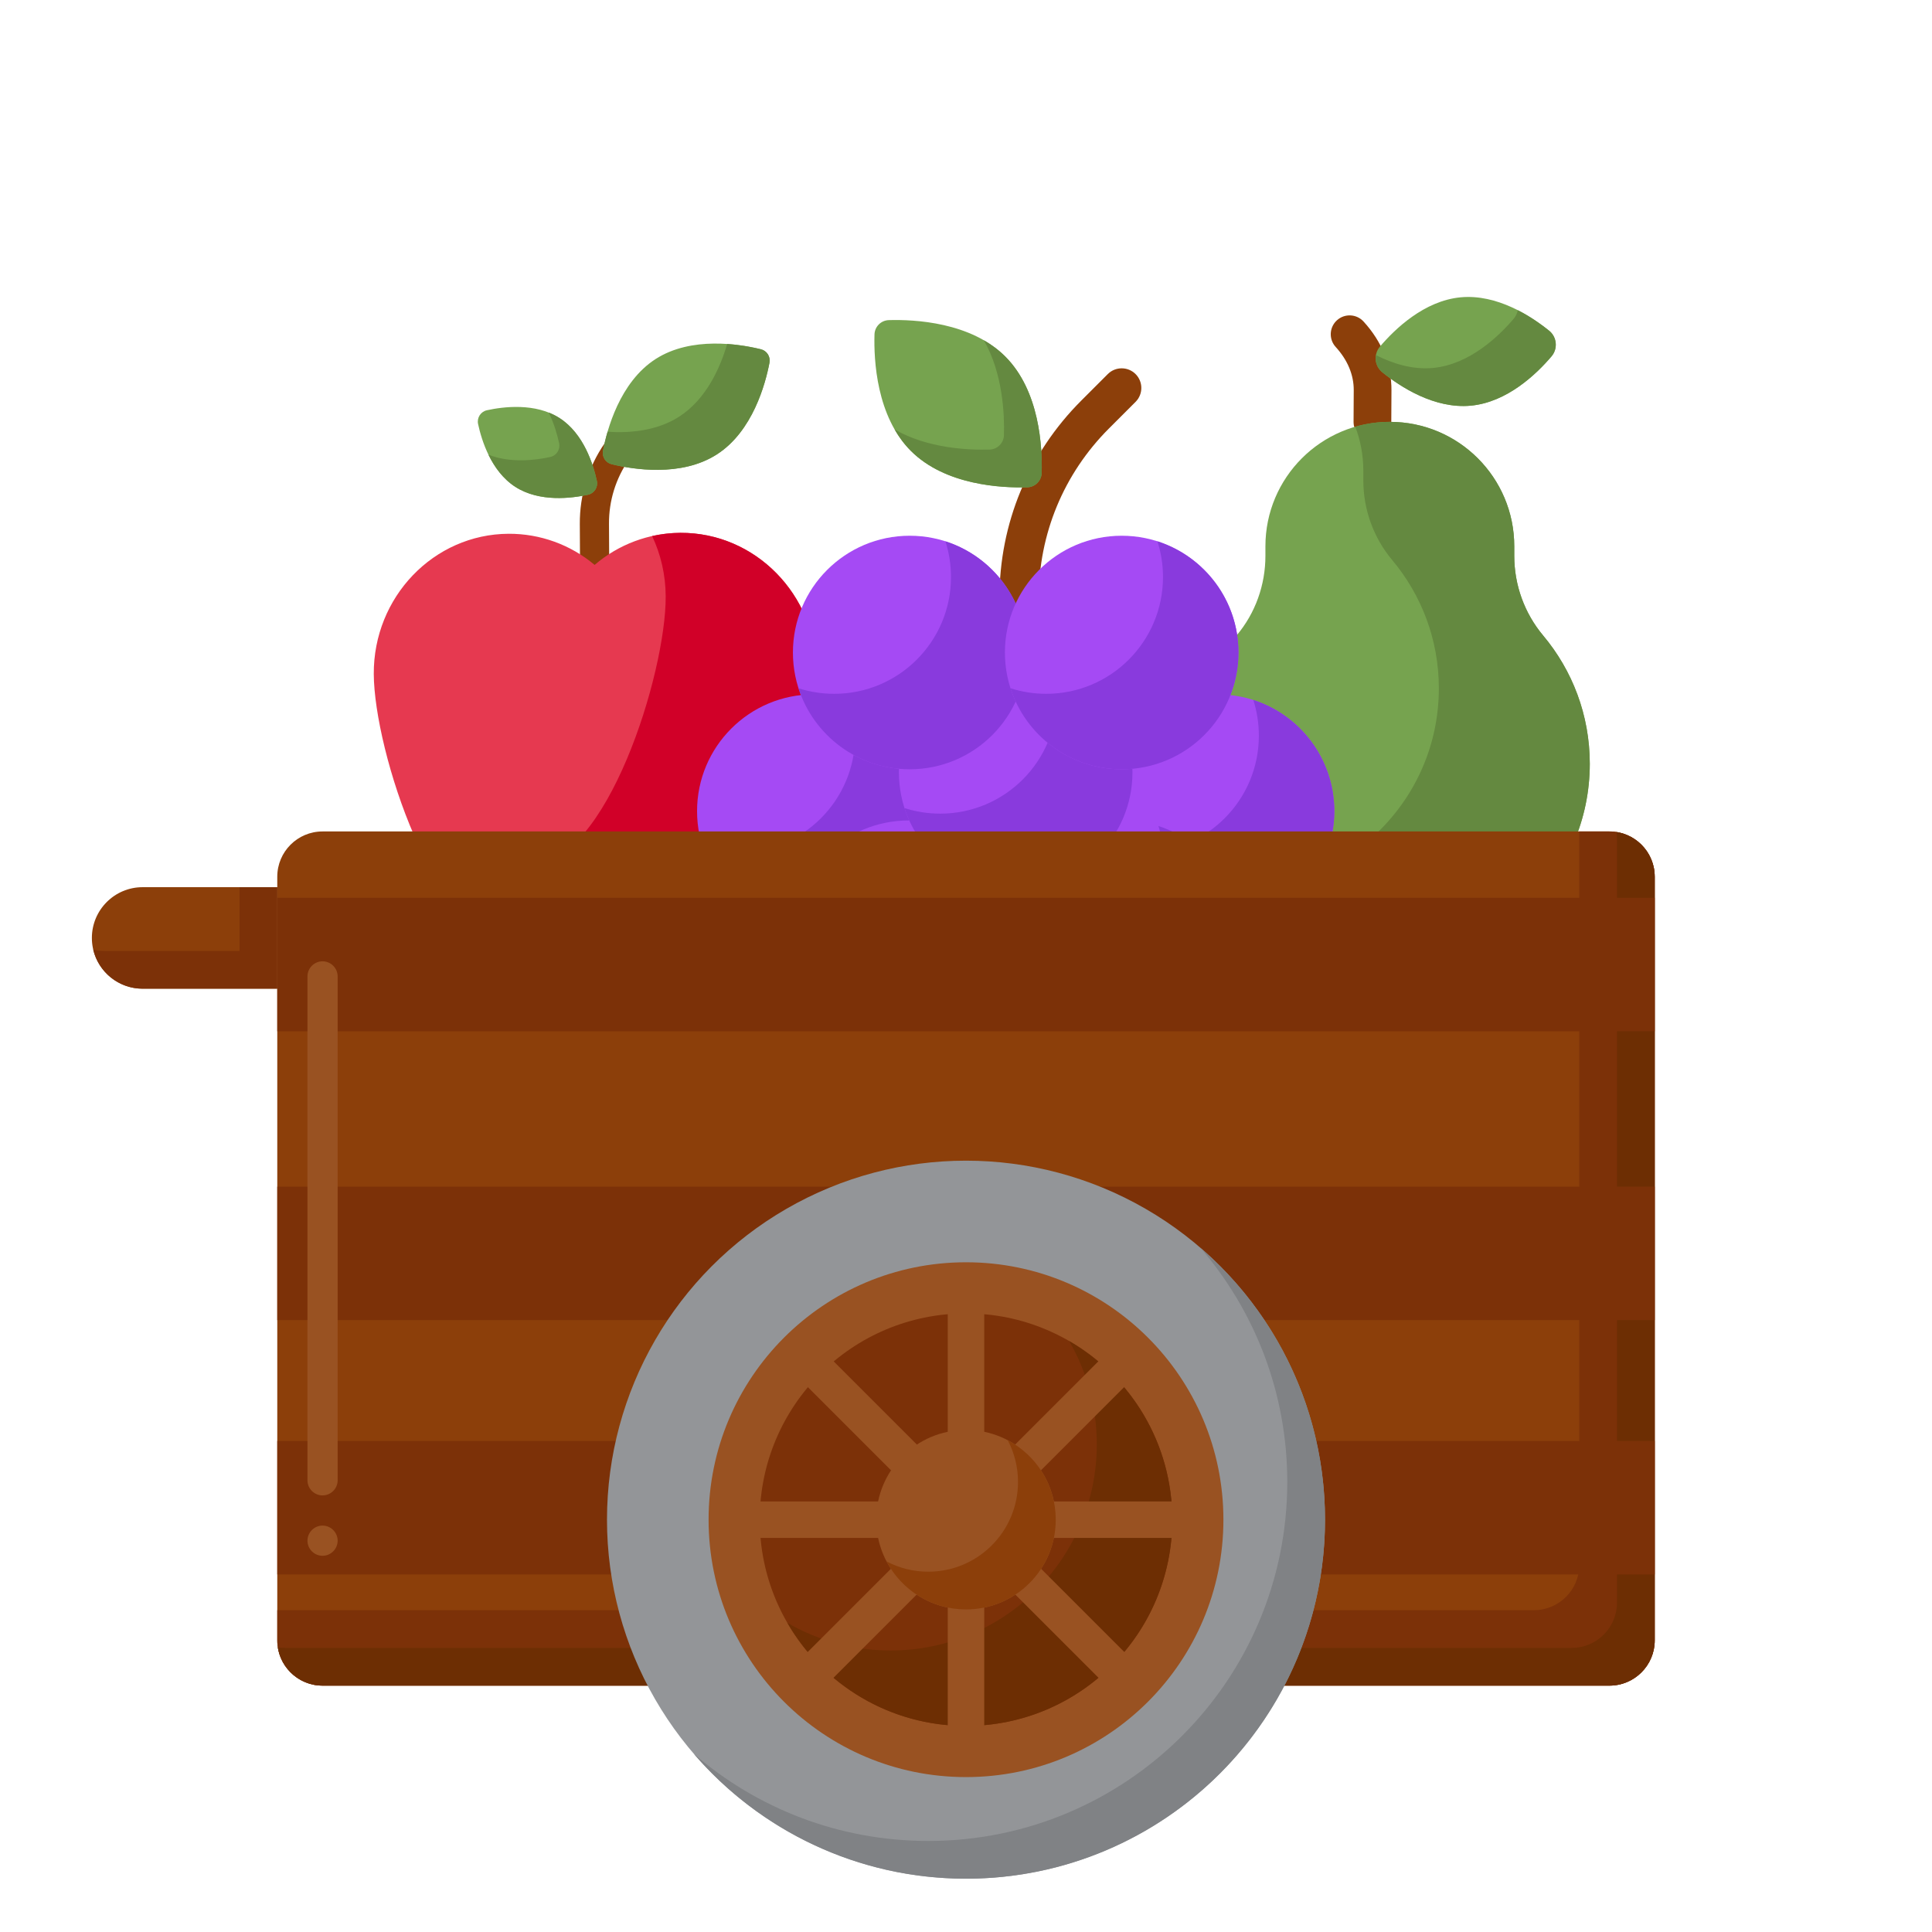 <svg id="Layer_1" enable-background="new 0 0 256 256" height="512" viewBox="0 0 256 256" width="512" xmlns="http://www.w3.org/2000/svg"><g><g><g><g><g><path d="m181.854 58.41c-.005 0-.009 0-.014 0-1.381-.008-2.494-1.133-2.486-2.514l.023-4.194c.011-2.024-.815-4.004-2.39-5.724-.932-1.018-.862-2.6.156-3.531 1.019-.933 2.6-.862 3.532.156 2.438 2.664 3.719 5.819 3.701 9.125l-.023 4.195c-.007 1.377-1.124 2.487-2.499 2.487z" fill="#8c3f0a"/></g></g><g><g><g><path d="m193.539 39.396c-4.829.455-8.717 4.208-10.693 6.536-.866 1.02-.721 2.559.321 3.4 2.376 1.918 6.897 4.878 11.726 4.422 4.829-.455 8.717-4.208 10.693-6.536.866-1.02.721-2.559-.321-3.4-2.376-1.918-6.897-4.877-11.726-4.422z" fill="#76a34f"/></g></g></g><g><g><path d="m205.265 43.818c-1.031-.832-2.465-1.859-4.152-2.719-.072.4-.246.787-.527 1.119-1.976 2.328-5.863 6.081-10.693 6.536-2.735.258-5.37-.58-7.574-1.703-.148.829.146 1.713.848 2.28 2.376 1.918 6.897 4.877 11.726 4.422 4.829-.456 8.717-4.208 10.693-6.536.865-1.02.72-2.559-.321-3.399z" fill="#648940"/></g></g><g><g><path d="m200.648 73.653v-1.269c0-9.106-7.382-16.487-16.487-16.487-9.106 0-16.487 7.382-16.487 16.487v1.268c0 3.843-1.324 7.581-3.798 10.522-3.995 4.749-6.354 10.92-6.202 17.647.32 14.146 11.915 25.657 26.063 25.878 14.826.232 26.918-11.717 26.918-26.491 0-6.472-2.323-12.398-6.179-16.998-2.479-2.957-3.828-6.698-3.828-10.557z" fill="#76a34f"/></g></g><g><g><path d="m204.476 84.211c-2.479-2.958-3.828-6.699-3.828-10.558v-1.269c0-9.105-7.382-16.487-16.487-16.487-1.589 0-3.125.225-4.578.645.689 1.816 1.065 3.786 1.065 5.843v1.269c0 3.859 1.349 7.6 3.828 10.558 3.855 4.6 6.179 10.526 6.179 16.998 0 14.773-12.092 26.723-26.918 26.491-.091-.001-.182-.003-.273-.006 4.788 5.988 12.105 9.878 20.273 10.006 14.826.232 26.918-11.717 26.918-26.491 0-6.473-2.323-12.399-6.179-16.999z" fill="#648940"/></g></g></g><g><g><g><path d="m78.791 76.788c-1.064 0-1.928-.859-1.934-1.923l-.029-5.441c-.027-3.837 1.135-7.588 3.326-10.737.609-.878 1.814-1.096 2.692-.487s1.096 1.814.487 2.692c-1.738 2.496-2.659 5.469-2.639 8.51l.029 5.441c.006 1.068-.856 1.939-1.924 1.944z" fill="#8c3f0a"/></g></g><g><g><path d="m90.151 70.603c-4.171.024-8.198 1.531-11.36 4.251-3.191-2.686-7.234-4.149-11.405-4.127-9.918.053-17.914 8.377-17.859 18.592s8.232 35.267 18.15 35.214c4.321-.023 18.445.023 22.766 0 9.918-.053 17.822-25.315 17.767-35.531s-8.141-18.449-18.059-18.399z" fill="#e63950"/></g></g><g><g><path d="m108.209 89.002c-.056-10.216-8.14-18.449-18.058-18.399-1.267.007-2.52.152-3.74.425 1.138 2.411 1.782 5.115 1.798 7.974.056 10.215-7.848 35.478-17.767 35.531-2.529.013-8.418.003-13.733-.003 3.056 5.747 6.862 10.025 10.967 10.003 4.321-.023 18.445.023 22.766 0 9.919-.054 17.823-25.316 17.767-35.531z" fill="#d10028"/></g></g><g><g><path d="m74.149 55.401c3.196 2.056 4.471 6.152 4.939 8.333.176.825-.346 1.638-1.17 1.82-2.178.478-6.434 1.016-9.631-1.04-3.197-2.055-4.471-6.152-4.939-8.333-.176-.825.346-1.638 1.17-1.82 2.181-.478 6.437-1.016 9.631 1.04z" fill="#76a34f"/></g></g><g><g><path d="m79.088 63.733c-.468-2.181-1.743-6.276-4.939-8.333-.46-.296-.941-.538-1.436-.734.732 1.505 1.148 3.011 1.374 4.067.176.825-.346 1.638-1.17 1.82-1.865.409-5.254.862-8.196-.307.779 1.604 1.916 3.207 3.565 4.267 3.197 2.055 7.452 1.518 9.631 1.04.824-.181 1.347-.994 1.171-1.82z" fill="#648940"/></g></g><g><g><path d="m86.867 47.577c-4.744 3.052-6.434 9.344-6.968 12.149-.155.806.351 1.592 1.149 1.785 2.775.678 9.2 1.748 13.945-1.303s6.433-9.344 6.968-12.146c.155-.807-.35-1.593-1.149-1.786-2.775-.679-9.201-1.75-13.945 1.301z" fill="#76a34f"/></g></g><g><g><path d="m100.812 46.277c-1.056-.258-2.64-.574-4.459-.697-.909 3.109-2.75 7.307-6.36 9.629-2.94 1.89-6.524 2.198-9.486 1.998-.286.978-.48 1.848-.608 2.519-.155.806.351 1.592 1.149 1.786 2.775.678 9.201 1.748 13.945-1.303 4.745-3.051 6.433-9.344 6.968-12.146.155-.806-.351-1.593-1.149-1.786z" fill="#648940"/></g></g></g><g><g><g><g><path d="m135.034 85.033c-1.438 0-2.603-1.165-2.603-2.603v-3.18c0-9.882 3.848-19.173 10.836-26.161l3.522-3.522c1.016-1.016 2.665-1.016 3.681 0 1.017 1.016 1.017 2.665 0 3.681l-3.522 3.522c-6.004 6.004-9.311 13.988-9.311 22.48v3.18c0 1.438-1.165 2.603-2.603 2.603z" fill="#8c3f0a"/></g></g></g><g><g><g><circle cx="134.584" cy="143.464" fill="#a54af4" r="15.473"/></g></g><g><g><path d="m139.319 128.729c.479 1.492.738 3.083.738 4.735 0 8.546-6.928 15.473-15.473 15.473-1.652 0-3.243-.259-4.735-.738 2 6.229 7.841 10.738 14.735 10.738 8.546 0 15.473-6.927 15.473-15.473.001-6.895-4.508-12.735-10.738-14.735z" fill="#893add"/></g></g><g><g><g><circle cx="107.837" cy="107.482" fill="#a54af4" r="15.473"/></g></g><g><g><path d="m112.572 92.747c.479 1.492.738 3.083.738 4.735 0 8.546-6.928 15.473-15.473 15.473-1.652 0-3.243-.259-4.735-.738 2 6.229 7.841 10.738 14.735 10.738 8.546 0 15.473-6.927 15.473-15.473 0-6.894-4.508-12.735-10.738-14.735z" fill="#893add"/></g></g><g><g><circle cx="161.332" cy="107.482" fill="#a54af4" r="15.473"/></g></g><g><g><path d="m166.067 92.747c.479 1.492.738 3.083.738 4.735 0 8.546-6.928 15.473-15.473 15.473-1.652 0-3.243-.259-4.735-.738 2 6.229 7.841 10.738 14.735 10.738 8.546 0 15.473-6.927 15.473-15.473 0-6.894-4.509-12.735-10.738-14.735z" fill="#893add"/></g></g></g><g><g><g><circle cx="120.406" cy="124.188" fill="#a54af4" r="15.473"/></g></g><g><g><path d="m125.141 109.452c.479 1.493.738 3.084.738 4.735 0 8.546-6.928 15.473-15.473 15.473-1.652 0-3.243-.259-4.735-.738 2 6.229 7.841 10.738 14.735 10.738 8.546 0 15.473-6.927 15.473-15.473 0-6.894-4.509-12.734-10.738-14.735z" fill="#893add"/></g></g><g><g><circle cx="148.763" cy="124.188" fill="#a54af4" r="15.473"/></g></g><g><g><path d="m153.498 109.452c.479 1.493.738 3.084.738 4.735 0 8.546-6.928 15.473-15.473 15.473-1.652 0-3.243-.259-4.735-.738 2 6.229 7.841 10.738 14.735 10.738 8.546 0 15.473-6.927 15.473-15.473 0-6.894-4.509-12.734-10.738-14.735z" fill="#893add"/></g></g></g><g><g><circle cx="134.584" cy="102.339" fill="#a54af4" r="15.473"/></g></g><g><g><path d="m139.319 87.604c.479 1.492.738 3.083.738 4.735 0 8.545-6.928 15.473-15.473 15.473-1.652 0-3.243-.259-4.735-.738 2 6.229 7.841 10.738 14.735 10.738 8.546 0 15.473-6.928 15.473-15.473.001-6.894-4.508-12.735-10.738-14.735z" fill="#893add"/></g></g><g><g><g><circle cx="120.539" cy="86.461" fill="#a54af4" r="15.473"/></g></g><g><g><path d="m125.274 71.726c.479 1.493.738 3.084.738 4.735 0 8.546-6.928 15.473-15.473 15.473-1.652 0-3.243-.259-4.735-.738 2 6.229 7.841 10.738 14.735 10.738 8.546 0 15.473-6.927 15.473-15.473.001-6.894-4.508-12.735-10.738-14.735z" fill="#893add"/></g></g><g><g><circle cx="148.629" cy="86.461" fill="#a54af4" r="15.473"/></g></g><g><g><path d="m153.365 71.726c.479 1.492.738 3.083.738 4.735 0 8.546-6.928 15.473-15.473 15.473-1.652 0-3.243-.259-4.735-.738 2 6.229 7.841 10.738 14.735 10.738 8.546 0 15.473-6.927 15.473-15.473 0-6.894-4.509-12.735-10.738-14.735z" fill="#893add"/></g></g></g></g><g><g><g><path d="m138.027 62.674c-.031 1.034-.863 1.866-1.896 1.896-3.397.1-10.868-.257-15.433-4.823s-4.923-12.036-4.823-15.433c.031-1.034.863-1.866 1.896-1.896 3.397-.1 10.868.257 15.433 4.823s4.923 12.036 4.823 15.433z" fill="#76a34f"/></g></g></g><g><g><path d="m133.205 47.241c-.86-.86-1.823-1.571-2.843-2.157 2.527 4.393 2.747 9.833 2.665 12.59-.031 1.034-.863 1.866-1.896 1.896-2.757.082-8.198-.139-12.59-2.666.586 1.02 1.297 1.983 2.157 2.843 4.566 4.566 12.036 4.923 15.433 4.823 1.034-.03 1.866-.862 1.896-1.896.1-3.398-.257-10.868-4.822-15.433z" fill="#648940"/></g></g></g></g><g><g><path d="m213.26 223.355h-170.52c-3.314 0-6-2.686-6-6v-101.183c0-3.314 2.686-6 6-6h170.52c3.314 0 6 2.686 6 6v101.182c0 3.314-2.687 6.001-6 6.001z" fill="#8c3f0a"/></g></g><g><g><path d="m213.26 110.172h-4v97.182c0 3.313-2.686 6-6 6h-166.52v4c0 3.313 2.686 6 6 6h170.52c3.314 0 6-2.687 6-6v-101.182c0-3.314-2.687-6-6-6z" fill="#7c3108"/></g></g><g><g><path d="m214.188 110.244c.047.303.072.613.072.929v101.182c0 3.313-2.686 6-6 6h-170.52c-.316 0-.626-.024-.928-.072.446 2.873 2.931 5.072 5.928 5.072h170.52c3.314 0 6-2.687 6-6v-101.183c0-2.998-2.199-5.482-5.072-5.928z" fill="#6d2e03"/></g></g><g><g><g><path d="m36.74 118.964h182.519v17.684h-182.519z" fill="#7c3108"/></g></g><g><g><path d="m36.74 157.239h182.519v17.684h-182.519z" fill="#7c3108"/></g></g><g><g><path d="m36.74 190.935h182.519v17.684h-182.519z" fill="#7c3108"/></g></g></g><g><g><g><circle cx="128" cy="201.366" fill="#939598" r="47.571"/></g></g><g><g><path d="m159.045 165.322c7.183 8.332 11.526 19.181 11.526 31.044 0 26.272-21.298 47.571-47.57 47.571-11.864 0-22.713-4.343-31.045-11.526 8.724 10.119 21.636 16.526 36.045 16.526 26.272 0 47.57-21.298 47.57-47.571-.001-14.408-6.407-27.321-16.526-36.044z" fill="#808285"/></g></g><g><g><circle cx="128" cy="201.366" fill="#995222" r="34.108"/></g></g><g><g><circle cx="128" cy="201.366" fill="#7c3108" r="27.331"/></g></g><g><g><path d="m141.671 177.695c2.327 4.021 3.66 8.69 3.66 13.671 0 15.095-12.236 27.331-27.331 27.331-4.98 0-9.65-1.333-13.671-3.66 4.726 8.166 13.557 13.66 23.671 13.66 15.094 0 27.331-12.236 27.331-27.331 0-10.114-5.494-18.944-13.66-23.671z" fill="#6d2e03"/></g></g></g><g><g><path d="m18.899 131.006h17.841v-13.45h-17.841c-3.714 0-6.725 3.011-6.725 6.725 0 3.714 3.011 6.725 6.725 6.725z" fill="#8c3f0a"/></g></g><g><g><path d="m31.74 117.555v8.45h-17.841c-.532 0-1.05-.062-1.546-.179.699 2.969 3.364 5.179 6.546 5.179h17.841v-13.45z" fill="#7c3108"/></g></g><g><g><g><path d="m125.583 170.216h4.833v62.301h-4.833z" fill="#995222"/></g></g><g><g><path d="m125.583 170.216h4.833v62.301h-4.833z" fill="#995222" transform="matrix(0 1 -1 0 329.366 73.366)"/></g></g></g><g><g><g><path d="m125.583 170.216h4.833v62.301h-4.833z" fill="#995222" transform="matrix(.707 .707 -.707 .707 179.878 -31.531)"/></g></g><g><g><path d="m125.583 170.216h4.833v62.301h-4.833z" fill="#995222" transform="matrix(-.707 .707 -.707 -.707 360.897 253.244)"/></g></g></g><g><g><circle cx="128" cy="201.366" fill="#995222" r="11.892"/></g></g><g><g><path d="m133.53 190.837c.869 1.652 1.362 3.533 1.362 5.529 0 6.568-5.324 11.892-11.892 11.892-1.996 0-3.878-.493-5.53-1.362 1.99 3.782 5.958 6.362 10.53 6.362 6.568 0 11.892-5.324 11.892-11.892 0-4.571-2.58-8.539-6.362-10.529z" fill="#8c3f0a"/></g></g><g><g><path d="m42.74 206.149c-1.1 0-2-.899-2-2 0-1.1.9-2 2-2s2 .9 2 2c0 1.101-.9 2-2 2zm0-8c-1.1 0-2-.899-2-2v-66.77c0-1.101.9-2 2-2s2 .899 2 2v66.77c0 1.101-.9 2-2 2z" fill="#995222"/></g></g></g></svg>